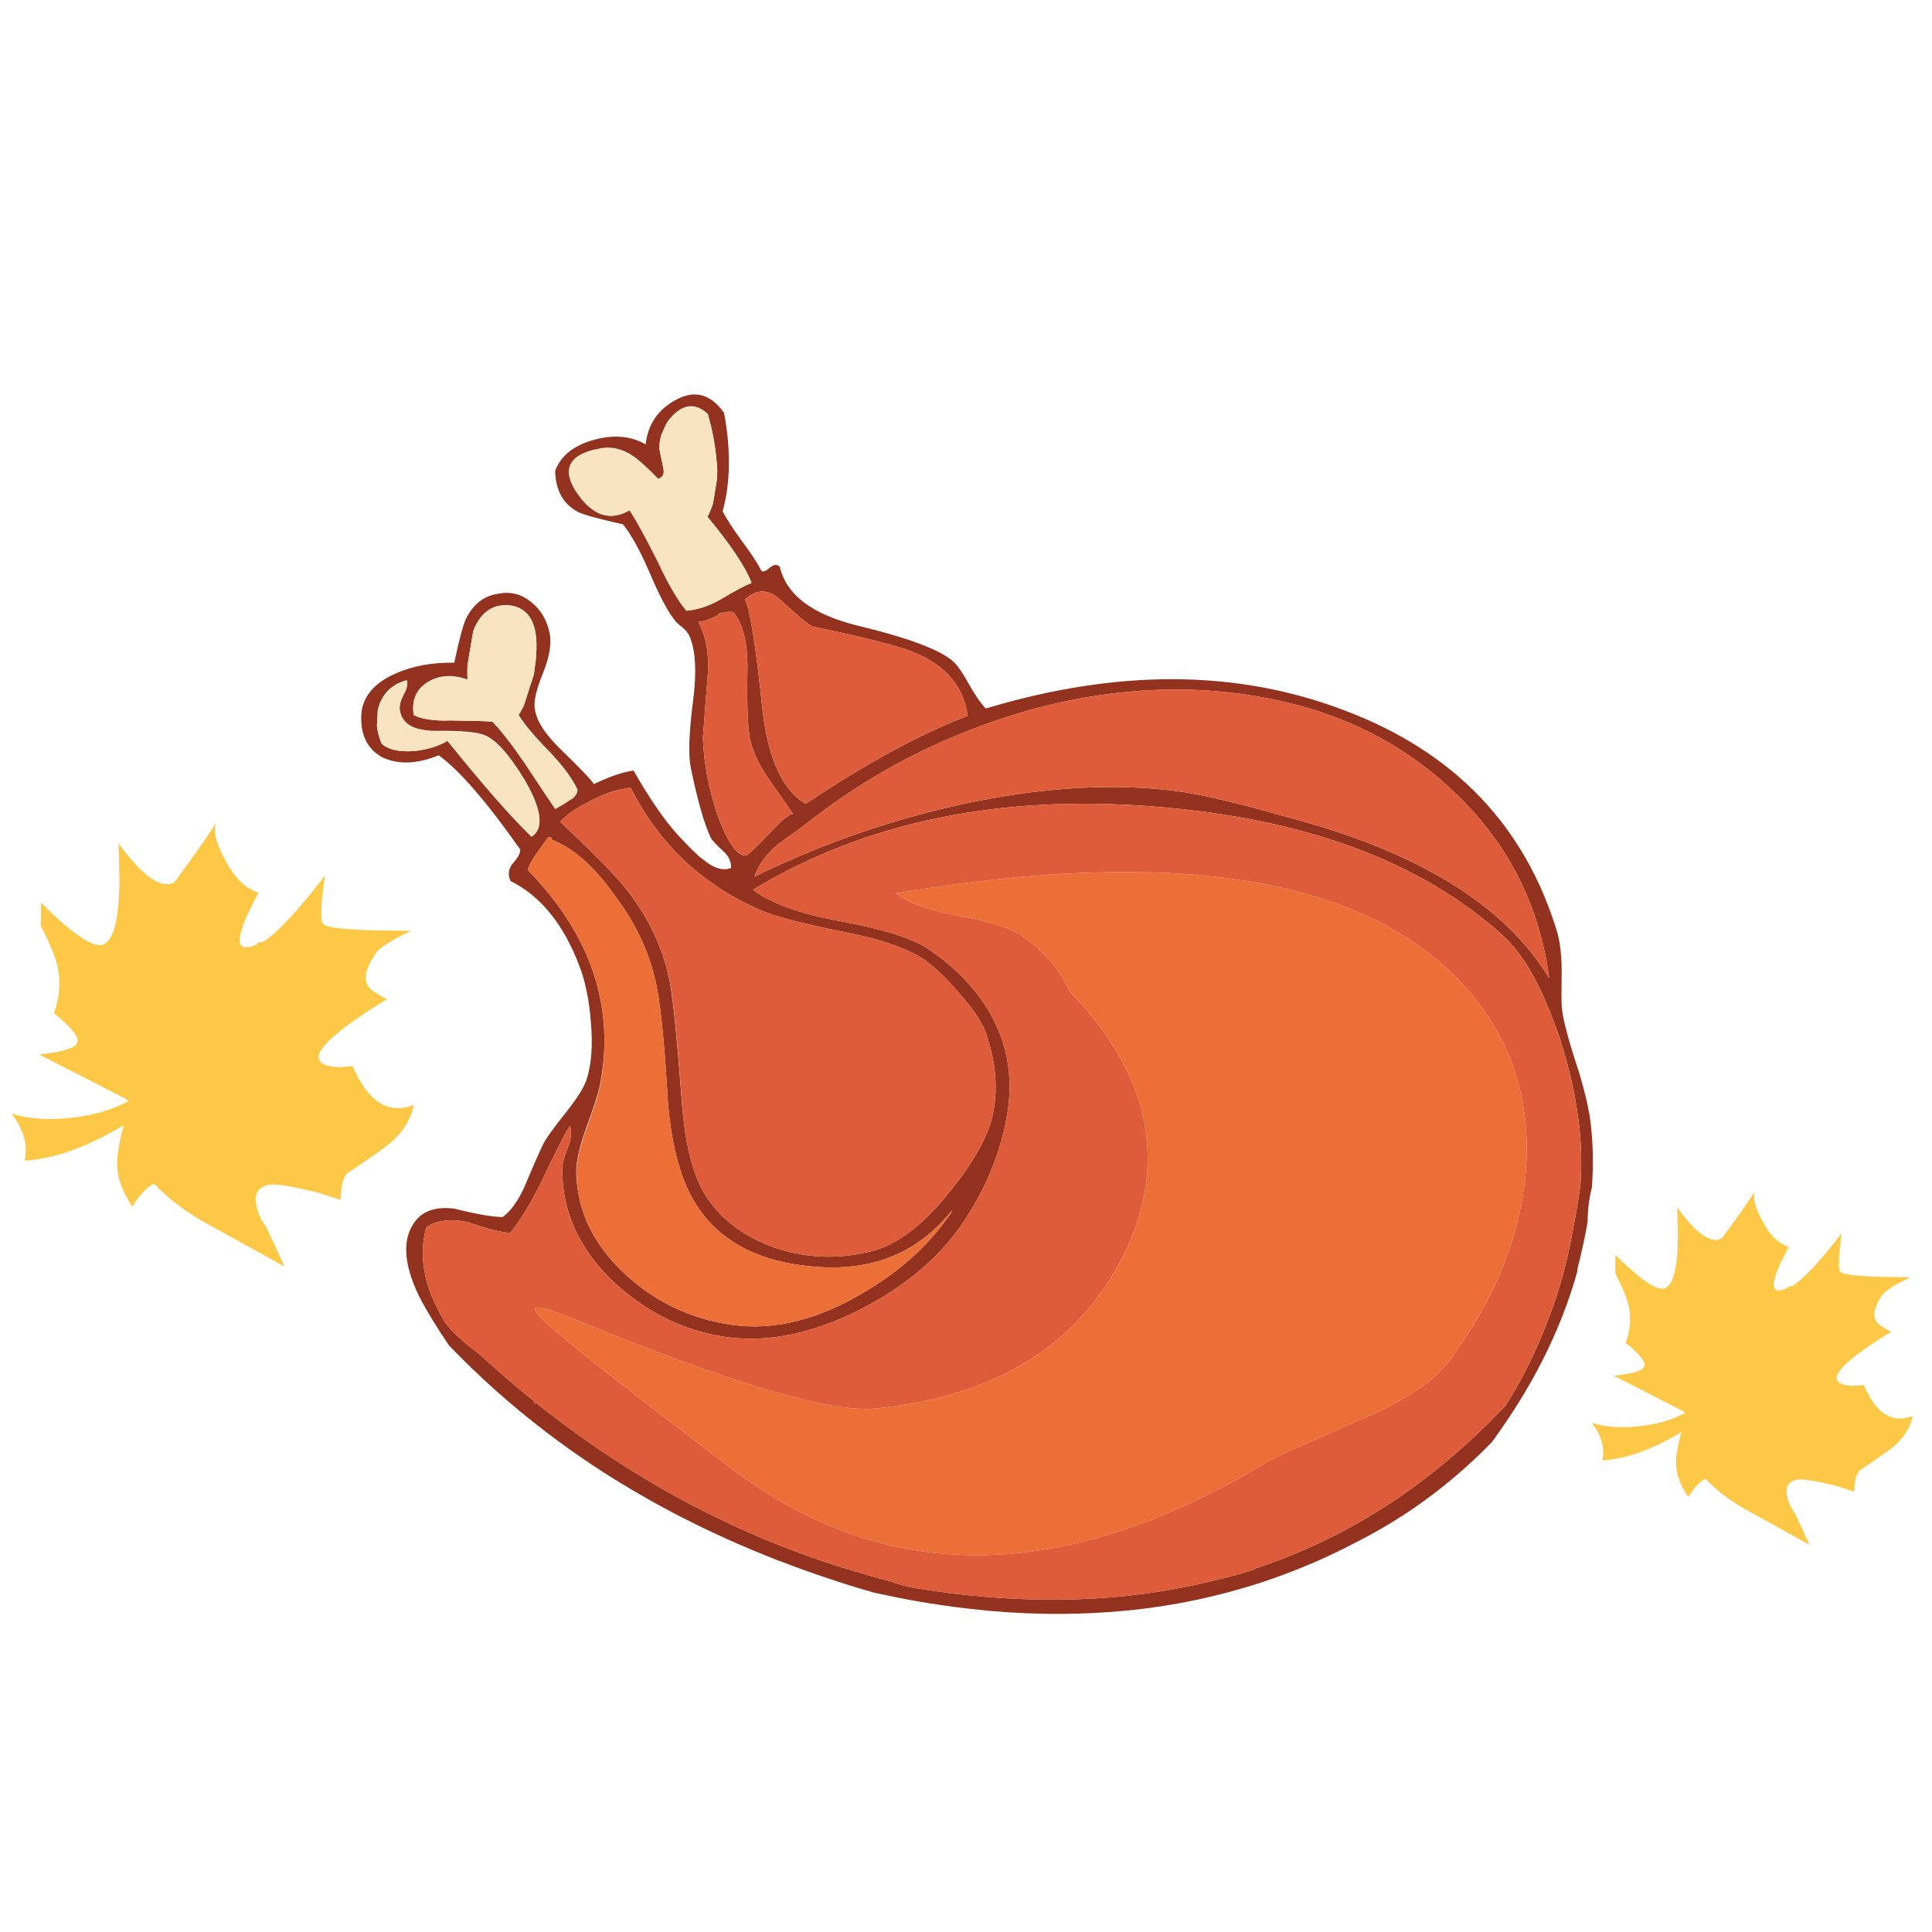 <?xml version="1.0" encoding="utf-8"?>
<!-- Generator: Adobe Illustrator 16.0.0, SVG Export Plug-In . SVG Version: 6.00 Build 0)  -->
<!DOCTYPE svg PUBLIC "-//W3C//DTD SVG 1.1//EN" "http://www.w3.org/Graphics/SVG/1.1/DTD/svg11.dtd">
<svg version="1.1" id="Layer_1" xmlns="http://www.w3.org/2000/svg" xmlns:xlink="http://www.w3.org/1999/xlink" x="0px" y="0px"
	 width="300px" height="300px" viewBox="0 0 300 300" enable-background="new 0 0 300 300" xml:space="preserve">
<g>
	<path fill-rule="evenodd" clip-rule="evenodd" fill="#93331F" d="M199.546,109.01c-12.808-2.985-26.191-2.526-40.15,1.375
		c-12.24,3.553-23.273,9.11-33.102,16.671c-1.152,0.911-2.96,2.242-5.426,3.995c-1.913,1.635-3.146,3.304-3.698,5.008h0.008
		c-0.011,0.021-0.019,0.043-0.024,0.065c10.445-5.102,21.173-8.848,32.186-11.237c12.737-2.75,24.222-3.382,34.451-1.897
		c3.971,0.648,9.376,1.956,16.213,3.923c20.153,5.299,33.658,13.611,40.513,24.934c-0.007-0.053-0.011-0.107-0.017-0.161
		c0.017,0.027,0.032,0.058,0.048,0.089c-1.5-11.082-6.21-20.481-14.131-28.198C219.044,116.304,210.087,111.449,199.546,109.01z
		 M154.869,159.61c0.012,0.032,0.021,0.067,0.033,0.104c0.01,0.027,0.021,0.049,0.031,0.064c1.549,3.462,2.114,7.322,1.695,11.584
		c-0.16,1.414-0.42,2.877-0.778,4.388c-0.991,4.079-2.603,7.995-4.831,11.752c-0.364,0.611-0.748,1.222-1.149,1.832
		c-3.58,5.596-9.038,10.279-16.374,14.052c-7.974,4.019-15.431,5.337-22.371,3.955c-5.847-1.152-11.13-3.917-15.851-8.296
		c-0.027-0.021-0.054-0.045-0.081-0.072c-0.659-0.638-1.275-1.278-1.849-1.921c-1.769-2.026-3.148-4.148-4.14-6.367
		c-0.985-2.195-1.586-4.488-1.8-6.872c-0.059-0.798-0.083-1.604-0.072-2.42c-0.021-0.675,0.262-1.749,0.852-3.223
		c0.514-1.352,0.627-2.449,0.338-3.296c0,0.011-0.003,0.019-0.008,0.024c-0.005-0.032-0.013-0.059-0.024-0.08
		c-0.686,1.04-2.13,3.874-4.333,8.504c-1.742,3.516-3.378,6.219-4.911,8.11c-1.372-0.042-3.574-0.598-6.607-1.664
		c-2.711-0.567-4.858-0.297-6.438,0.813c-0.429,1.511-0.605,3.054-0.53,4.629c0.096,2.626,0.881,5.352,2.355,8.176
		c0.145,0.295,0.303,0.587,0.474,0.876c0.054,0.096,0.11,0.195,0.169,0.298c0.134,0.251,0.281,0.501,0.442,0.746
		c0.905,1.341,2.634,2.951,5.185,4.832c2.786,2.577,5.624,5.026,8.512,7.347c0.043,0.08,0.086,0.163,0.129,0.249
		c0.032,0.054,0.062,0.107,0.088,0.161c0.016,0.027,0.03,0.054,0.04,0.081c0.038-0.06,0.086-0.116,0.145-0.169
		c0.573,0.466,1.155,0.925,1.745,1.374c3.762,2.931,7.607,5.653,11.535,8.167c0.332,0.209,0.662,0.418,0.988,0.627
		c0,0.005-0.002,0.011-0.008,0.015c0.021,0.006,0.038,0.009,0.049,0.009c1.806,1.131,3.628,2.224,5.465,3.279
		c0.842,0.478,1.686,0.949,2.533,1.415c1.173,0.638,2.357,1.258,3.553,1.857c2.985,1.516,6.018,2.925,9.099,4.228
		c-0.005,0-0.01,0.003-0.016,0.008c0.026,0.006,0.059,0.017,0.097,0.033h0.008c0.9,0.38,1.806,0.753,2.717,1.116
		c2.958,1.169,5.957,2.24,8.995,3.216c0.68,0.215,1.367,0.426,2.058,0.635c2.031,0.621,4.081,1.198,6.149,1.729
		c1.629,0.643,3.486,1.076,5.57,1.302c0.161,0.038,0.321,0.076,0.482,0.113c15.857,2.336,30.438,1.875,43.745-1.383
		c2.287-0.52,4.517-1.118,6.687-1.792c0-0.044-0.003-0.081-0.008-0.113c0.798-0.257,1.589-0.528,2.372-0.812
		c7.169-2.567,13.939-6.028,20.312-10.386c2.498-1.715,4.936-3.568,7.315-5.563c3.135-2.62,6.165-5.484,9.091-8.593
		c1.42-2.139,2.808-4.64,4.164-7.508c2.818-6.001,4.804-11.941,5.956-17.82c1.05-5.295,1.589-8.679,1.615-10.152
		c0.23-4.571-0.225-9.434-1.366-14.589c-0.51-2.289-1.151-4.638-1.93-7.05c-0.176-0.525-0.358-1.039-0.547-1.543
		c-1.274-3.548-2.63-6.543-4.065-8.987c-1.014-1.709-2.064-3.151-3.152-4.325c-0.386-0.423-0.771-0.807-1.157-1.149
		c-12.749-11.462-30.762-18.104-54.041-19.927c-24.076-1.908-44.839,2.393-62.288,12.901c0.017,0.011,0.035,0.024,0.057,0.04
		c-0.011,0.005-0.019,0.011-0.024,0.016c2.808,2.128,7.435,3.765,13.882,4.911c6.57,1.233,11.042,2.677,13.416,4.333
		c0.6,0.418,1.184,0.839,1.752,1.262c3.901,3.028,6.745,6.43,8.529,10.208C154.652,159.137,154.762,159.369,154.869,159.61z
		 M153.375,161.291c-0.102-0.392-0.236-0.788-0.402-1.19c-0.155-0.38-0.34-0.771-0.555-1.173c-0.541-0.997-1.268-2.055-2.178-3.176
		c-0.307-0.375-0.633-0.756-0.981-1.141c-1.806-2.219-3.646-4.036-5.522-5.45c-2.626-1.822-6.758-3.283-12.395-4.381
		c-6.596-1.334-10.951-2.457-13.062-3.368c-1.142-0.498-2.251-1.026-3.328-1.583c-7.486-3.992-13.156-9.82-17.009-17.482
		c-0.011-0.022-0.021-0.043-0.032-0.065l-0.972,0.201c-1.527,0.204-3.31,0.853-5.346,1.945c-2.047,0.992-3.577,2.042-4.59,3.151
		c0.021,0.016,0.043,0.035,0.064,0.056c-0.011,0.006-0.021,0.014-0.032,0.024c5.187,4.898,8.547,8.314,10.08,10.249
		c0.16,0.214,0.324,0.42,0.49,0.619c1.109,1.447,2.092,2.942,2.95,4.485c1.287,2.347,2.278,4.807,2.975,7.379
		c0.085,0.37,0.173,0.742,0.265,1.117c0.557,2.145,1.228,8.377,2.01,18.697c0.054,0.793,0.118,1.56,0.193,2.299
		c0.46,5.021,1.407,8.962,2.837,11.824c0.311,0.621,0.646,1.197,1.005,1.728c0.129,0.199,0.265,0.39,0.41,0.57
		c2.358,3.231,5.785,5.628,10.281,7.188c0.005,0,0.01,0,0.016,0c4.834,1.586,9.713,1.754,14.638,0.506
		c2.888-0.681,5.816-2.465,8.785-5.354c1.12-1.093,2.243-2.347,3.368-3.761c3.778-4.614,6.047-8.64,6.809-12.074
		C154.945,169.363,154.688,165.417,153.375,161.291z M242.501,156.283c0.162,1.881,0.995,5.091,2.501,9.63
		c0.219,0.686,0.418,1.353,0.594,2.001c0.563,1.983,0.981,3.78,1.255,5.394c0.509,3.568,0.621,7.264,0.338,11.086
		c-0.445,1.745-0.667,3.535-0.667,5.368c-0.355,2.116-0.898,4.611-1.632,7.484c0.01,0.053,0.026,0.101,0.048,0.145
		c-1.281,4.623-3.068,9.2-5.361,13.729c-2.182,4.319-4.826,8.596-7.934,12.829c-2.551,2.62-5.244,5.042-8.079,7.267
		c-0.878,0.691-1.768,1.36-2.668,2.009c-0.67,0.482-1.348,0.954-2.034,1.415c-2.701,1.806-5.517,3.448-8.448,4.928
		c-4.153,2.176-8.418,4.026-12.796,5.554c-0.622,0.215-1.244,0.427-1.865,0.636c-2.182,0.708-4.387,1.337-6.616,1.89
		c-0.948,0.235-1.896,0.457-2.845,0.667c-1.978,0.423-3.974,0.792-5.988,1.108c-0.933,0.14-1.865,0.268-2.797,0.386
		c-3.355,0.413-6.766,0.665-10.233,0.756c-0.729,0.021-1.458,0.035-2.187,0.04c-3.725,0.032-7.51-0.124-11.357-0.467
		c-0.049-0.005-0.097-0.007-0.145-0.007c-1.126-0.108-2.26-0.229-3.4-0.362c-1.313-0.15-2.631-0.324-3.956-0.522
		c-0.68-0.096-1.358-0.198-2.034-0.305c-2.191-0.354-4.404-0.768-6.639-1.238c0.016-0.038,0.035-0.07,0.057-0.097
		c-0.064,0.017-0.123,0.037-0.177,0.064c-0.579-0.118-1.154-0.242-1.729-0.37c-0.905-0.257-1.797-0.52-2.676-0.787
		c-0.686-0.215-1.366-0.426-2.041-0.636c-0.665-0.209-1.327-0.426-1.986-0.65c-2.717-0.895-5.38-1.849-7.99-2.862
		c-0.038-0.011-0.075-0.018-0.113-0.023c-0.884-0.349-1.763-0.703-2.637-1.061c-0.632-0.258-1.259-0.516-1.881-0.773
		c-0.021-0.015-0.04-0.033-0.056-0.056c-0.005,0.005-0.01,0.014-0.016,0.024c-0.659-0.284-1.313-0.565-1.961-0.844
		c-0.74-0.322-1.471-0.649-2.194-0.981c0.011-0.011,0.026-0.021,0.048-0.031c-0.048-0.006-0.096-0.012-0.145-0.018
		c-0.803-0.363-1.6-0.733-2.387-1.108c-0.434-0.209-0.863-0.418-1.286-0.626c-0.933-0.462-1.857-0.925-2.773-1.391
		c-1.426-0.735-2.832-1.488-4.22-2.26c-0.579-0.322-1.149-0.648-1.712-0.981c-1.029-0.583-2.042-1.181-3.039-1.792
		c-0.021-0.01-0.041-0.024-0.056-0.039c-0.005,0-0.008,0.003-0.008,0.008c-0.337-0.203-0.675-0.41-1.012-0.619
		c-4.77-2.963-9.292-6.174-13.569-9.63c-0.461-0.364-0.914-0.731-1.358-1.102c-2.481-2.058-4.879-4.198-7.194-6.422
		c-1.26-1.211-2.498-2.446-3.714-3.705c-0.98-1.447-1.854-2.798-2.62-4.053c-0.82-1.35-1.519-2.59-2.098-3.721
		c-2.396-5.032-2.573-8.883-0.531-11.551c1.249-1.618,3.258-2.267,6.028-1.946c3.457,0.869,5.973,1.306,7.548,1.312
		c1.271-0.928,2.403-2.511,3.4-4.751c1.136-2.711,2.055-4.819,2.757-6.326c0.482-1.007,1.704-2.729,3.665-5.169
		c1.704-2.148,2.765-3.831,3.183-5.048c0.772-2.299,1.002-5.275,0.691-8.931c-0.257-3.45-0.874-6.425-1.849-8.922
		c-2.449-6.382-5.996-10.728-10.643-13.038c-0.444-1.035-0.303-1.964,0.426-2.79c0.735-0.831,1.102-1.527,1.102-2.09
		c-5.268-7.475-9.493-12.354-12.677-14.637c-3.215,1.34-6.066,1.479-8.552,0.418c-2.508-1.275-3.658-3.571-3.448-6.888
		c0.241-2.652,1.961-4.705,5.161-6.157c2.679-1.228,5.769-1.809,9.268-1.745c0.739-3.531,1.342-5.798,1.809-6.801
		c1.109-2.266,2.759-3.565,4.951-3.898c1.94-0.402,3.666,0.027,5.177,1.287c1.484,1.162,2.441,2.772,2.87,4.831
		c0.333,1.613-0.027,3.713-1.077,6.302c-1.04,2.578-1.444,4.413-1.214,5.506c0.268,1.865,1.664,3.998,4.188,6.399
		c2.964,2.883,4.619,4.625,4.968,5.224c2.465-1.184,4.517-1.886,6.157-2.105c2.486,4.34,4.756,7.644,6.808,9.911
		c2.025,2.186,3.366,3.491,4.019,3.915c1.634,1.361,3.076,1.795,4.324,1.302c0.022-1.013-0.388-1.886-1.229-2.621
		c-1.104-1.008-1.755-1.717-1.953-2.13c-1.008-2.16-2.025-5.726-3.055-10.699c-0.429-2.058-0.313-5.579,0.346-10.563
		c0.557-4.399,0.385-7.689-0.514-9.87c-0.226-0.525-0.608-1.016-1.149-1.471c-0.687-0.525-1.118-0.941-1.294-1.246
		c-1.061-1.35-2.36-3.842-3.898-7.475c-1.495-3.414-2.846-5.841-4.051-7.283c-3.907-0.884-6.24-1.53-7.001-1.938
		c-2.283-1.222-3.457-3.349-3.521-6.382c0.874-2.32,2.856-3.915,5.948-4.783c3.087-0.873,5.785-0.646,8.095,0.684
		c0.375-3.119,1.929-5.416,4.662-6.889c2.937-1.624,5.444-0.956,7.524,2.002c1.077,5.755,1.002,10.849-0.225,15.28
		c0.573,1.12,1.573,2.661,2.999,4.622c1.388,1.854,2.368,3.341,2.941,4.461c0.192,0.413,0.63,0.324,1.311-0.265
		c0.659-0.59,1.206-0.649,1.639-0.177c1.003,4.297,4.957,7.317,11.865,9.059c8.312,1.999,13.392,3.933,15.24,5.804
		c0.574,0.558,1.311,1.645,2.211,3.263c0.891,1.619,1.773,2.905,2.652,3.858c20.493-6.168,39.066-6.069,55.721,0.298
		c17.009,6.409,28.016,17.893,33.021,34.451c0.417,1.484,0.647,3.405,0.691,5.763C242.45,153.582,242.453,155.5,242.501,156.283z
		 M115.708,93.046c0.005,0.011,0.011,0.025,0.017,0.041c-0.011,0.005-0.022,0.014-0.033,0.024c0.815,1.747,1.721,7.481,2.717,17.202
		c0.895,7.598,3.135,12.435,6.72,14.508c9.212-6.195,17.574-10.747,25.087-13.657c-0.006-0.021-0.009-0.04-0.009-0.056
		c0.012-0.005,0.021-0.011,0.033-0.016c-0.676-4.936-3.929-8.378-9.759-10.329c-3.248-1.013-7.998-2.17-14.252-3.472
		c-0.605-0.214-2.301-1.61-5.088-4.188C119.33,91.452,117.519,91.434,115.708,93.046z M103.441,65.829l-0.804,1.833l-0.185,0.933
		c-0.053,0.343-0.08,0.694-0.08,1.053c0.043,0.22,0.254,1.249,0.635,3.087c0.064,0.305,0.073,0.576,0.024,0.812
		c-0.107,0.38-0.383,0.648-0.827,0.804c-1.737-1.779-2.994-2.928-3.77-3.448c-1.715-1.216-3.494-1.634-5.338-1.254
		c-2.754,0.509-4.309,1.482-4.662,2.918c-0.289,1.061,0.094,2.382,1.149,3.962c2.428,3.554,5.153,4.456,8.175,2.709
		c0.986,1.485,2.433,4.116,4.34,7.894c1.624,3.5,3.116,6.066,4.477,7.701c1.774-0.14,3.566-0.737,5.378-1.793
		c2.304-1.377,3.879-2.21,4.726-2.5c-0.011-0.021-0.019-0.043-0.024-0.064c0.016-0.005,0.032-0.011,0.048-0.017
		c-0.976-2.497-3.258-5.905-6.849-10.224c0.171-0.295,0.327-0.611,0.466-0.949l0.387-1.061l0.618-3.771
		c0.032-0.477,0.051-0.975,0.057-1.495c-0.145-2.899-0.632-5.79-1.463-8.672c-1.683-1.571-3.382-1.611-5.096-0.121
		C104.261,64.675,103.801,65.229,103.441,65.829z M108.489,96.56c0.016,0.026,0.03,0.054,0.041,0.08c-0.021,0-0.043,0-0.064,0
		c1.275,2.331,1.731,5.337,1.366,9.019c-0.161,1.957-0.391,4.938-0.691,8.947c0.182,4.137,0.97,8.202,2.363,12.194
		c1.522,4.083,2.953,6.101,4.292,6.053c0.327-0.07,1.511-1.163,3.553-3.279c2.021-2.224,3.271-3.272,3.754-3.143
		c-0.016-0.021-0.035-0.051-0.056-0.088c0.027,0,0.051,0.002,0.072,0.008c-0.177-0.3-1.38-2.023-3.609-5.168
		c-1.441-2.063-2.419-4.057-2.934-5.98c-0.44-1.603-0.614-5.18-0.523-10.731c0.118-4.309-0.587-7.433-2.114-9.373
		c-0.257-0.155-0.838-0.142-1.744,0.04c-0.048,0.006-0.094,0.014-0.137,0.024c-0.085,0.021-0.3,0.081-0.643,0.176
		c0.15,0,0.311-0.021,0.483-0.063C110.509,96.066,109.374,96.495,108.489,96.56z M73.476,98.022l-0.885,5.297
		c-0.032,0.697-0.032,1.428,0,2.194c-2.186-0.777-4.137-0.707-5.852,0.209c-1.185,0.638-1.956,1.498-2.315,2.581
		c-0.284,0.787-0.343,1.699-0.176,2.732c1.265,0.648,3.186,0.928,5.763,0.836c3.617,0.049,5.771,0.113,6.463,0.193
		c1.441,1.506,3.135,3.692,5.08,6.559c2.626,3.966,4.18,6.293,4.663,6.985c1.012-0.546,1.714-0.973,2.105-1.278
		c0.814-0.402,1.265-0.948,1.351-1.64c0.005-0.026,0.007-0.051,0.007-0.072c-0.809-1.747-2.293-3.749-4.453-6.005
		c-2.288-2.336-3.852-4.207-4.694-5.61c0.284-0.439,0.544-0.897,0.78-1.375l1.576-4.855l0.321-2.403
		c0.027-0.306,0.049-0.614,0.064-0.924c0.29-4.566-1.071-7.05-4.083-7.451c-2.535-0.258-4.375,0.918-5.522,3.528
		c-0.008,0.021-0.017,0.042-0.024,0.064c-0.004,0.011-0.008,0.021-0.012,0.032c-0.01,0.023-0.019,0.048-0.028,0.072L73.476,98.022z
		 M58.842,109.613l-0.173,0.595l-0.137,2.484c0.086,0.883,0.325,1.808,0.716,2.772c0.98,0.922,2.639,1.31,4.975,1.166
		c2.101-0.214,3.853-0.745,5.257-1.591c5.61,6.956,9.962,11.915,13.054,14.879c0.611-0.38,0.994-0.927,1.149-1.64
		c0.375-1.511-0.299-3.802-2.025-6.873c-2.412-4.014-4.485-6.404-6.222-7.17c-1.131-0.551-3.719-0.801-7.765-0.748
		c-3.167-0.021-4.992-0.94-5.474-2.756c-0.15-0.407-0.174-0.877-0.072-1.407l0.128-0.49c0.091-0.263,0.209-0.541,0.354-0.836
		c0.252-0.45,0.429-0.852,0.531-1.206c0.145-0.482,0.153-0.874,0.024-1.174c-2.031,0.536-3.422,1.726-4.172,3.569
		C58.936,109.326,58.886,109.468,58.842,109.613z M85.13,129.998c-0.177,0.263-0.747,1.059-1.712,2.387
		c-0.702,0.933-1.192,1.819-1.471,2.661c0.016,0.011,0.032,0.024,0.048,0.04c-0.011,0.011-0.016,0.024-0.016,0.041
		c0.964,0.991,1.873,1.988,2.725,2.99c2.524,3.028,4.531,6.149,6.021,9.364c2.261,4.914,3.298,10.041,3.111,15.376
		c-0.075,1.769-0.284,3.569-0.627,5.401c-0.204,1.169-0.951,3.519-2.243,7.05c-1.002,2.809-1.498,5.055-1.487,6.736
		c0.017,0.825,0.086,1.638,0.209,2.436c0.3,2.32,1.004,4.534,2.114,6.64c0.943,1.801,2.181,3.523,3.713,5.169
		c0.525,0.567,1.085,1.122,1.68,1.663c0.208,0.194,0.418,0.384,0.627,0.572c4.18,3.633,9.003,5.955,14.469,6.968
		c6.698,1.318,13.726-0.136,21.084-4.365c6.179-3.504,10.98-7.82,14.405-12.949c0.043-0.074,0.085-0.146,0.129-0.216
		c-0.054,0.074-0.108,0.147-0.162,0.216c-0.123,0.145-0.241,0.287-0.354,0.427c0.086-0.135,0.18-0.271,0.281-0.41
		c0.07-0.103,0.134-0.203,0.193-0.306c-0.075,0.107-0.158,0.215-0.249,0.321c-5.434,6.651-12.815,9.445-22.145,8.384
		c-3.161-0.332-5.967-1.018-8.416-2.057c-4.539-1.925-7.875-5.043-10.008-9.357c-0.026-0.054-0.053-0.106-0.08-0.16l-0.024-0.057
		c-0.108-0.219-0.209-0.442-0.306-0.667c-1.474-3.322-2.441-7.601-2.902-12.837c-0.054-0.729-0.099-1.474-0.136-2.234
		c-0.52-8.467-1.136-14.15-1.849-17.05c-0.161-0.706-0.349-1.406-0.563-2.098c-0.616-2.015-1.428-3.976-2.436-5.884
		c-0.729-1.382-1.565-2.741-2.508-4.075c-0.327-0.466-0.665-0.927-1.013-1.383c-3.012-4.212-6.178-6.99-9.501-8.335
		c-0.021-0.07-0.045-0.129-0.073-0.177C85.564,130.02,85.388,129.945,85.13,129.998z"/>
	<path fill-rule="evenodd" clip-rule="evenodd" fill="#F8E4C1" d="M103.441,65.829c0.364-0.567,0.82-1.098,1.367-1.591
		c1.72-1.484,3.419-1.441,5.096,0.129c0.826,2.873,1.31,5.76,1.455,8.665c-0.005,0.493-0.016,0.967-0.032,1.422l-0.618,3.771
		l-0.387,1.061c-0.139,0.338-0.294,0.654-0.466,0.949c-0.011,0.016-0.021,0.032-0.032,0.048c3.569,4.297,5.846,7.695,6.833,10.192
		c0.005,0.021,0.013,0.042,0.024,0.064c-0.847,0.29-2.422,1.123-4.726,2.5c-1.812,1.056-3.604,1.653-5.378,1.793
		c-1.361-1.635-2.854-4.202-4.477-7.701c-1.908-3.778-3.354-6.409-4.34-7.894c-3.022,1.747-5.748,0.845-8.175-2.709
		c-1.056-1.581-1.438-2.901-1.149-3.962c0.38-1.404,1.929-2.355,4.646-2.854c1.838-0.38,3.615,0.04,5.33,1.262
		c0.793,0.514,2.05,1.664,3.77,3.448c0.472-0.171,0.755-0.463,0.852-0.876c0.049-0.235,0.041-0.506-0.024-0.812
		c-0.381-1.838-0.592-2.867-0.635-3.087c0-0.359,0.027-0.71,0.08-1.053l0.185-0.933L103.441,65.829z M73.476,98.022l0.128-0.33
		c0.009-0.024,0.018-0.049,0.028-0.072c0.004-0.011,0.008-0.021,0.012-0.032c1.152-2.604,2.998-3.775,5.539-3.513
		c3.006,0.392,4.364,2.873,4.075,7.444c-0.016,0.284-0.032,0.568-0.049,0.852l-0.321,2.403l-1.576,4.855
		c-0.236,0.477-0.496,0.935-0.78,1.375c-0.016,0.016-0.03,0.035-0.04,0.057c0.857,1.398,2.43,3.271,4.718,5.618
		c2.16,2.261,3.647,4.266,4.462,6.013c-0.086,0.691-0.536,1.238-1.351,1.64c-0.391,0.305-1.093,0.731-2.105,1.278
		c-0.483-0.691-2.037-3.019-4.663-6.985c-1.945-2.867-3.639-5.053-5.08-6.559c-0.692-0.081-2.846-0.145-6.463-0.193
		c-2.577,0.092-4.499-0.188-5.763-0.836c-0.167-1.034-0.107-1.945,0.176-2.732c0.37-1.05,1.134-1.886,2.291-2.508
		c1.731-0.922,3.69-0.991,5.876-0.209c0-0.027,0-0.051,0-0.072c-0.032-0.766-0.032-1.498,0-2.194L73.476,98.022z M58.974,109.26
		c0.75-1.849,2.141-3.041,4.172-3.577c0.118,0.29,0.115,0.659-0.008,1.109c-0.102,0.354-0.279,0.755-0.531,1.206
		c-0.145,0.295-0.262,0.573-0.354,0.836l-0.128,0.49c-0.124,0.558-0.107,1.048,0.048,1.471c0.487,1.811,2.312,2.73,5.474,2.757
		c4.052-0.049,6.64,0.203,7.765,0.755c1.742,0.772,3.815,3.162,6.222,7.17c1.699,3.022,2.381,5.289,2.049,6.8
		c-0.155,0.713-0.538,1.26-1.149,1.64c-3.092-2.964-7.444-7.923-13.054-14.879c-1.404,0.847-3.156,1.377-5.257,1.591
		c-2.336,0.145-3.995-0.244-4.975-1.166c-0.391-0.964-0.63-1.889-0.716-2.772l0.137-2.484l0.173-0.595
		C58.882,109.494,58.926,109.376,58.974,109.26z"/>
	<path fill-rule="evenodd" clip-rule="evenodd" fill="#ED6F38" d="M158.503,145.158c-1.693-1.109-4.882-2.082-9.565-2.917
		c-4.582-0.857-7.872-2.037-9.871-3.537c45.239-7.566,75.239-2.106,90.003,16.383c6.1,7.641,8.708,16.686,7.83,27.137
		c-0.89,9.881-4.767,19.48-11.632,28.8c-2.271,3.184-6.559,6.16-12.86,8.931c-9.313,4.067-14.423,6.364-15.329,6.889
		c-11.435,6.935-22.384,11.406-32.844,13.416c-0.81,0.149-1.607,0.289-2.396,0.417c-12.254,1.931-23.83,0.43-34.724-4.5
		c-0.589-0.273-1.179-0.552-1.769-0.836c-3.879-1.902-7.671-4.241-11.374-7.019c-10.916-8.258-18.918-14.447-24.01-18.567
		c-0.697-0.567-1.342-1.096-1.937-1.584c-1.742-1.441-3.004-2.54-3.786-3.296c-2.514-2.396-0.971-2.448,4.63-0.16
		c0.026,0.016,0.054,0.029,0.08,0.04c0.402,0.16,0.799,0.321,1.19,0.482c23.611,9.635,38.843,14.131,45.696,13.487
		c18.687-1.843,31.545-9.753,38.575-23.729c7.068-14.318,4.287-28.01-8.343-41.074C164.727,150.699,162.206,147.778,158.503,145.158
		z M85.13,129.998c0.257-0.053,0.434,0.021,0.53,0.225c0.027,0.048,0.052,0.107,0.073,0.177c3.323,1.345,6.489,4.124,9.501,8.335
		c0.349,0.456,0.686,0.917,1.013,1.383c0.943,1.334,1.779,2.693,2.508,4.075c1.007,1.908,1.819,3.869,2.436,5.884
		c0.214,0.691,0.402,1.392,0.563,2.098c0.712,2.899,1.329,8.583,1.849,17.05c0.037,0.761,0.083,1.506,0.136,2.234
		c0.461,5.236,1.428,9.515,2.902,12.837c0.097,0.225,0.198,0.448,0.306,0.667l0.024,0.057c0.026,0.054,0.053,0.106,0.08,0.16
		c2.133,4.314,5.469,7.433,10.008,9.357c2.449,1.039,5.255,1.725,8.416,2.057c9.33,1.062,16.711-1.732,22.145-8.384
		c0.091-0.106,0.174-0.214,0.249-0.321c-0.059,0.103-0.123,0.203-0.193,0.306c-0.102,0.139-0.195,0.275-0.281,0.41
		c0.113-0.14,0.231-0.282,0.354-0.427c0.054-0.068,0.108-0.142,0.162-0.216c-0.043,0.069-0.086,0.142-0.129,0.216
		c-3.425,5.129-8.226,9.445-14.405,12.949c-7.358,4.229-14.386,5.684-21.084,4.365c-5.466-1.013-10.289-3.335-14.469-6.968
		c-0.209-0.188-0.418-0.378-0.627-0.572c-0.595-0.541-1.155-1.096-1.68-1.663c-1.532-1.646-2.77-3.368-3.713-5.169
		c-1.109-2.105-1.814-4.319-2.114-6.64c-0.102-0.776-0.161-1.562-0.177-2.355c-0.005-1.693,0.493-3.938,1.495-6.735
		c1.292-3.542,2.039-5.899,2.243-7.074c0.348-1.843,0.543-3.663,0.586-5.458c0.188-5.336-0.85-10.463-3.111-15.376
		c-1.49-3.215-3.497-6.336-6.021-9.364c-0.852-1.002-1.76-1.999-2.725-2.99c0-0.017,0.005-0.03,0.016-0.041
		c-0.016-0.016-0.032-0.029-0.048-0.04c0.278-0.841,0.769-1.728,1.471-2.661C84.383,131.057,84.954,130.261,85.13,129.998z"/>
	<path fill-rule="evenodd" clip-rule="evenodd" fill="#DE5C39" d="M199.546,109.01c10.541,2.438,19.498,7.293,26.871,14.565
		c7.921,7.717,12.631,17.116,14.131,28.198c-0.016-0.031-0.031-0.062-0.048-0.089c0.006,0.054,0.01,0.108,0.017,0.161
		c-6.854-11.323-20.359-19.635-40.513-24.934c-6.837-1.967-12.242-3.274-16.213-3.923c-10.229-1.484-21.714-0.853-34.451,1.897
		c-11.012,2.389-21.741,6.135-32.186,11.237c0.006-0.021,0.014-0.043,0.024-0.065h-0.008c0.552-1.704,1.785-3.373,3.698-5.008
		c2.465-1.752,4.273-3.083,5.426-3.995c9.828-7.561,20.861-13.118,33.102-16.671C173.354,106.484,186.738,106.025,199.546,109.01z
		 M158.503,145.158c3.703,2.621,6.224,5.542,7.564,8.762c12.63,13.064,15.411,26.756,8.343,41.074
		c-7.03,13.976-19.889,21.886-38.575,23.729c-6.854,0.644-22.085-3.853-45.696-13.487c-0.391-0.161-0.788-0.322-1.19-0.482
		c-0.026-0.011-0.054-0.024-0.08-0.04c-5.601-2.288-7.144-2.235-4.63,0.16c0.782,0.756,2.044,1.854,3.786,3.296
		c0.595,0.488,1.24,1.017,1.937,1.584c5.091,4.12,13.094,10.31,24.01,18.567c3.703,2.777,7.495,5.116,11.374,7.019
		c0.59,0.284,1.179,0.563,1.769,0.836c10.895,4.93,22.47,6.431,34.724,4.5c0.789-0.128,1.587-0.268,2.396-0.417
		c10.46-2.01,21.409-6.481,32.844-13.416c0.906-0.524,6.016-2.821,15.329-6.889c6.302-2.771,10.589-5.747,12.86-8.931
		c6.865-9.319,10.742-18.919,11.632-28.8c0.878-10.451-1.73-19.496-7.83-27.137c-14.764-18.489-44.764-23.949-90.003-16.383
		c1.999,1.5,5.289,2.68,9.871,3.537C153.621,143.076,156.81,144.048,158.503,145.158z M153.375,161.291
		c1.313,4.126,1.57,8.072,0.771,11.84c-0.762,3.435-3.031,7.46-6.809,12.074c-1.125,1.414-2.248,2.668-3.368,3.761
		c-2.969,2.889-5.897,4.673-8.785,5.354c-4.925,1.248-9.804,1.08-14.638-0.506c-0.005,0-0.01,0-0.016,0
		c-4.496-1.56-7.923-3.956-10.281-7.188c-0.145-0.181-0.281-0.371-0.41-0.57c-0.359-0.53-0.694-1.106-1.005-1.728
		c-1.431-2.862-2.377-6.803-2.837-11.824c-0.054-0.719-0.107-1.457-0.161-2.219c-0.782-10.326-1.45-16.561-2.001-18.705
		c-0.097-0.401-0.199-0.798-0.305-1.189c-0.697-2.572-1.688-5.032-2.975-7.379c-0.857-1.543-1.84-3.039-2.95-4.485
		c-0.166-0.198-0.33-0.404-0.49-0.619c-1.533-1.935-4.893-5.351-10.08-10.249c0.011-0.01,0.021-0.018,0.032-0.024
		c-0.021-0.021-0.043-0.04-0.064-0.056c1.013-1.109,2.543-2.16,4.59-3.151c2.036-1.093,3.818-1.742,5.346-1.945l0.972-0.201
		c0.011,0.021,0.021,0.042,0.032,0.065c3.853,7.663,9.522,13.49,17.009,17.482c1.077,0.557,2.186,1.085,3.328,1.583
		c2.111,0.911,6.466,2.034,13.062,3.368c5.637,1.098,9.769,2.559,12.395,4.381c1.875,1.414,3.716,3.231,5.522,5.45
		c0.349,0.385,0.675,0.766,0.981,1.141c0.91,1.121,1.637,2.179,2.178,3.176c0.215,0.401,0.399,0.793,0.555,1.173
		C153.139,160.503,153.273,160.899,153.375,161.291z M154.869,159.61c-0.107-0.241-0.217-0.474-0.329-0.699
		c-1.784-3.778-4.628-7.181-8.529-10.208c-0.568-0.423-1.152-0.844-1.752-1.262c-2.374-1.656-6.846-3.1-13.416-4.333
		c-6.447-1.146-11.074-2.783-13.882-4.911c0.005-0.005,0.013-0.011,0.024-0.016c-0.021-0.016-0.04-0.029-0.057-0.04
		c17.449-10.508,38.211-14.809,62.288-12.901c23.279,1.822,41.292,8.464,54.041,19.927c0.386,0.343,0.771,0.726,1.157,1.149
		c1.088,1.174,2.139,2.615,3.152,4.325c1.436,2.444,2.791,5.439,4.065,8.987c0.188,0.504,0.371,1.018,0.547,1.543
		c0.778,2.412,1.42,4.761,1.93,7.05c1.142,5.155,1.597,10.018,1.366,14.589c-0.026,1.474-0.565,4.857-1.615,10.152
		c-1.152,5.879-3.138,11.819-5.956,17.82c-1.356,2.868-2.744,5.369-4.164,7.508c-2.926,3.108-5.956,5.973-9.091,8.593
		c-2.38,1.994-4.817,3.848-7.315,5.563c-6.372,4.357-13.143,7.818-20.312,10.386c-0.783,0.283-1.574,0.555-2.372,0.812
		c0.005,0.032,0.008,0.069,0.008,0.113c-2.17,0.674-4.399,1.272-6.687,1.792c-13.307,3.258-27.888,3.719-43.745,1.383
		c-0.161-0.037-0.321-0.075-0.482-0.113c-2.084-0.226-3.941-0.659-5.57-1.302c-2.068-0.53-4.118-1.107-6.149-1.729
		c-0.691-0.209-1.378-0.42-2.058-0.635c-3.038-0.976-6.037-2.047-8.995-3.216c-0.911-0.363-1.816-0.736-2.717-1.116h-0.008
		c-0.032-0.017-0.059-0.03-0.081-0.041c-3.081-1.303-6.114-2.712-9.099-4.228c-1.195-0.6-2.38-1.22-3.553-1.857
		c-0.847-0.466-1.691-0.938-2.533-1.415c-1.837-1.056-3.66-2.148-5.465-3.279c-0.016-0.006-0.029-0.013-0.041-0.023
		c-0.327-0.209-0.656-0.418-0.988-0.627c-3.928-2.514-7.773-5.236-11.535-8.167c-0.589-0.449-1.171-0.908-1.745-1.374
		c-0.059,0.053-0.106,0.109-0.145,0.169c-0.01-0.027-0.024-0.054-0.04-0.081c-0.027-0.054-0.056-0.107-0.088-0.161
		c-0.043-0.086-0.085-0.169-0.129-0.249c-2.888-2.32-5.726-4.77-8.512-7.347c-2.551-1.881-4.28-3.491-5.185-4.832
		c-0.161-0.245-0.308-0.495-0.442-0.746c-0.059-0.103-0.115-0.202-0.169-0.298c-0.171-0.289-0.329-0.581-0.474-0.876
		c-1.474-2.824-2.259-5.55-2.355-8.176c-0.075-1.575,0.102-3.118,0.53-4.629c1.581-1.109,3.727-1.38,6.438-0.813
		c3.033,1.066,5.235,1.622,6.607,1.664c1.533-1.892,3.169-4.595,4.911-8.11c2.203-4.63,3.647-7.464,4.333-8.504
		c0.011,0.021,0.019,0.048,0.024,0.08c0.005-0.006,0.008-0.014,0.008-0.024c0.289,0.847,0.176,1.944-0.338,3.296
		c-0.59,1.474-0.874,2.548-0.852,3.223c-0.011,0.815,0.013,1.622,0.072,2.42c0.214,2.384,0.815,4.677,1.8,6.872
		c0.992,2.219,2.372,4.341,4.14,6.367c0.573,0.643,1.189,1.283,1.849,1.921c0.027,0.027,0.054,0.051,0.081,0.072
		c4.721,4.379,10.004,7.144,15.851,8.296c6.939,1.382,14.396,0.063,22.371-3.955c7.336-3.772,12.793-8.456,16.374-14.052
		c0.401-0.61,0.785-1.221,1.149-1.832c2.229-3.757,3.84-7.673,4.831-11.752c0.358-1.511,0.618-2.974,0.778-4.388
		c0.419-4.262-0.146-8.122-1.695-11.584c-0.011-0.016-0.021-0.037-0.031-0.064C154.891,159.678,154.881,159.643,154.869,159.61z
		 M115.708,93.046c1.812-1.613,3.623-1.594,5.434,0.056c2.787,2.578,4.482,3.974,5.088,4.188c6.254,1.302,11.004,2.459,14.252,3.472
		c5.83,1.951,9.083,5.394,9.759,10.329c-0.012,0.005-0.021,0.011-0.033,0.016c0,0.016,0.003,0.035,0.009,0.056
		c-7.513,2.91-15.875,7.462-25.087,13.657c-3.585-2.074-5.825-6.91-6.72-14.508c-0.997-9.721-1.902-15.455-2.717-17.202
		c0.011-0.01,0.021-0.019,0.033-0.024C115.718,93.071,115.713,93.057,115.708,93.046z M108.489,96.56
		c0.884-0.064,2.02-0.493,3.409-1.286c-0.172,0.042-0.333,0.063-0.483,0.063c0.343-0.096,0.558-0.155,0.643-0.176
		c0.043-0.011,0.089-0.019,0.137-0.024c0.906-0.182,1.487-0.195,1.744-0.04c1.527,1.94,2.232,5.064,2.114,9.373
		c-0.091,5.552,0.083,9.129,0.523,10.731c0.514,1.923,1.492,3.917,2.934,5.98c2.229,3.145,3.432,4.868,3.609,5.168
		c-0.021-0.005-0.045-0.008-0.072-0.008c0.021,0.037,0.04,0.067,0.056,0.088c-0.482-0.129-1.733,0.919-3.754,3.143
		c-2.042,2.117-3.226,3.209-3.553,3.279c-1.34,0.048-2.771-1.969-4.292-6.053c-1.394-3.992-2.181-8.057-2.363-12.194
		c0.3-4.008,0.53-6.99,0.691-8.947c0.365-3.681-0.091-6.688-1.366-9.019c0.021,0,0.043,0,0.064,0
		C108.519,96.613,108.505,96.586,108.489,96.56z"/>
	<path fill-rule="evenodd" clip-rule="evenodd" fill="#FDC846" d="M252.438,208.523c0.701-1.93,0.859-3.815,0.474-5.659
		c-0.241-1.185-0.938-2.892-2.09-5.12l0.017-2.886c3.638,3.639,6.13,5.386,7.475,5.24c1.447-0.301,2.192-2.992,2.234-8.078
		l-0.104-4.509c3.06,4.174,5.375,5.752,6.944,4.734c1.935-2.595,3.634-5.003,5.096-7.227c-0.337,1.028,0.044,2.529,1.143,4.501
		c1.141,2.229,2.521,3.591,4.139,4.083c-1.28,2.46-1.944,3.898-1.993,4.316c-0.771,2.225-0.214,2.936,1.672,2.131l0.354-0.273
		l0.595-0.129c1.813-1.2,4.338-3.919,7.581-8.158c-0.504,3.536-0.571,5.54-0.201,6.012c0.504,0.446,2.891,0.706,7.161,0.78
		l3.714,0.057c-2.62,1.227-4.129,2.227-4.525,2.998c-1.04,1.592-1.331,2.815-0.876,3.674c0.235,0.503,1.042,1.096,2.42,1.775
		c-8.767,5.381-10.723,8.187-5.868,8.416l1.615-0.128c1.876,4.415,4.404,6.018,7.588,4.807c-0.406,2.01-1.624,3.772-3.648,5.289
		c-1.072,0.772-2.632,1.852-4.679,3.239c-0.445,0.499-0.7,1.578-0.764,3.24l-2.66-0.893c-3.039-0.74-5.032-1.08-5.981-1.021
		c-1.999,0.278-2.381,1.731-1.149,4.357l0.595,0.899c0.719,1.501,1.469,3.132,2.251,4.896l-8.375-4.654
		c-3.231-1.66-5.814-3.525-7.749-5.595c-0.761,0.29-1.664,1.23-2.709,2.821c-1.2-1.811-1.816-3.47-1.849-4.975
		c-0.091-1.078,0.172-2.777,0.787-5.097c-4.512,2.718-8.6,4.18-12.266,4.39c0.435-1.872-0.104-3.819-1.615-5.845
		c2.057,0.67,4.492,0.853,7.306,0.546c2.824-0.305,5.22-1.007,7.187-2.105l-0.474-0.313l-10.595-5.426
		c2.818-0.305,4.372-0.764,4.662-1.375C255.688,211.628,254.741,210.382,252.438,208.523z M59.183,144.483l4.655,0.064
		c-3.296,1.543-5.188,2.799-5.675,3.77c-1.308,1.988-1.678,3.526-1.109,4.614c0.3,0.628,1.315,1.364,3.046,2.21
		c-11.001,6.753-13.458,10.276-7.371,10.571l2.034-0.169c2.352,5.541,5.522,7.554,9.509,6.036c-0.509,2.52-2.031,4.727-4.565,6.623
		c-1.351,0.977-3.309,2.329-5.876,4.061c-0.557,0.638-0.876,1.995-0.956,4.074l-3.336-1.108c-3.811-0.933-6.31-1.364-7.5-1.294
		c-2.513,0.348-2.998,2.17-1.455,5.466l0.755,1.134c0.906,1.88,1.847,3.925,2.821,6.133l-10.514-5.828
		c-4.046-2.09-7.282-4.432-9.71-7.025c-0.959,0.364-2.093,1.546-3.4,3.545c-1.5-2.277-2.277-4.359-2.331-6.245
		c-0.107-1.352,0.228-3.484,1.004-6.399c-5.664,3.414-10.792,5.249-15.385,5.507c0.546-2.348-0.133-4.788-2.042-7.323
		c2.583,0.847,5.643,1.074,9.18,0.684c3.542-0.386,6.546-1.264,9.011-2.637l-0.595-0.394l-13.287-6.809
		c3.537-0.387,5.482-0.962,5.836-1.728c0.525-0.799-0.66-2.36-3.553-4.687c0.874-2.417,1.072-4.78,0.595-7.09
		c-0.305-1.49-1.179-3.633-2.621-6.431l0.024-3.633c4.566,4.565,7.69,6.763,9.373,6.591c1.816-0.381,2.752-3.762,2.806-10.144
		l-0.137-5.651c3.837,5.236,6.744,7.219,8.722,5.949c2.428-3.258,4.555-6.283,6.382-9.075c-0.418,1.292,0.059,3.172,1.431,5.643
		c1.441,2.803,3.172,4.509,5.193,5.12c-1.603,3.087-2.433,4.895-2.492,5.426c-0.975,2.787-0.275,3.676,2.098,2.668l0.451-0.353
		l0.74-0.153c2.272-1.5,5.441-4.911,9.509-10.232c-0.638,4.437-0.721,6.95-0.249,7.54C50.829,144.065,53.825,144.392,59.183,144.483
		z"/>
</g>
</svg>
